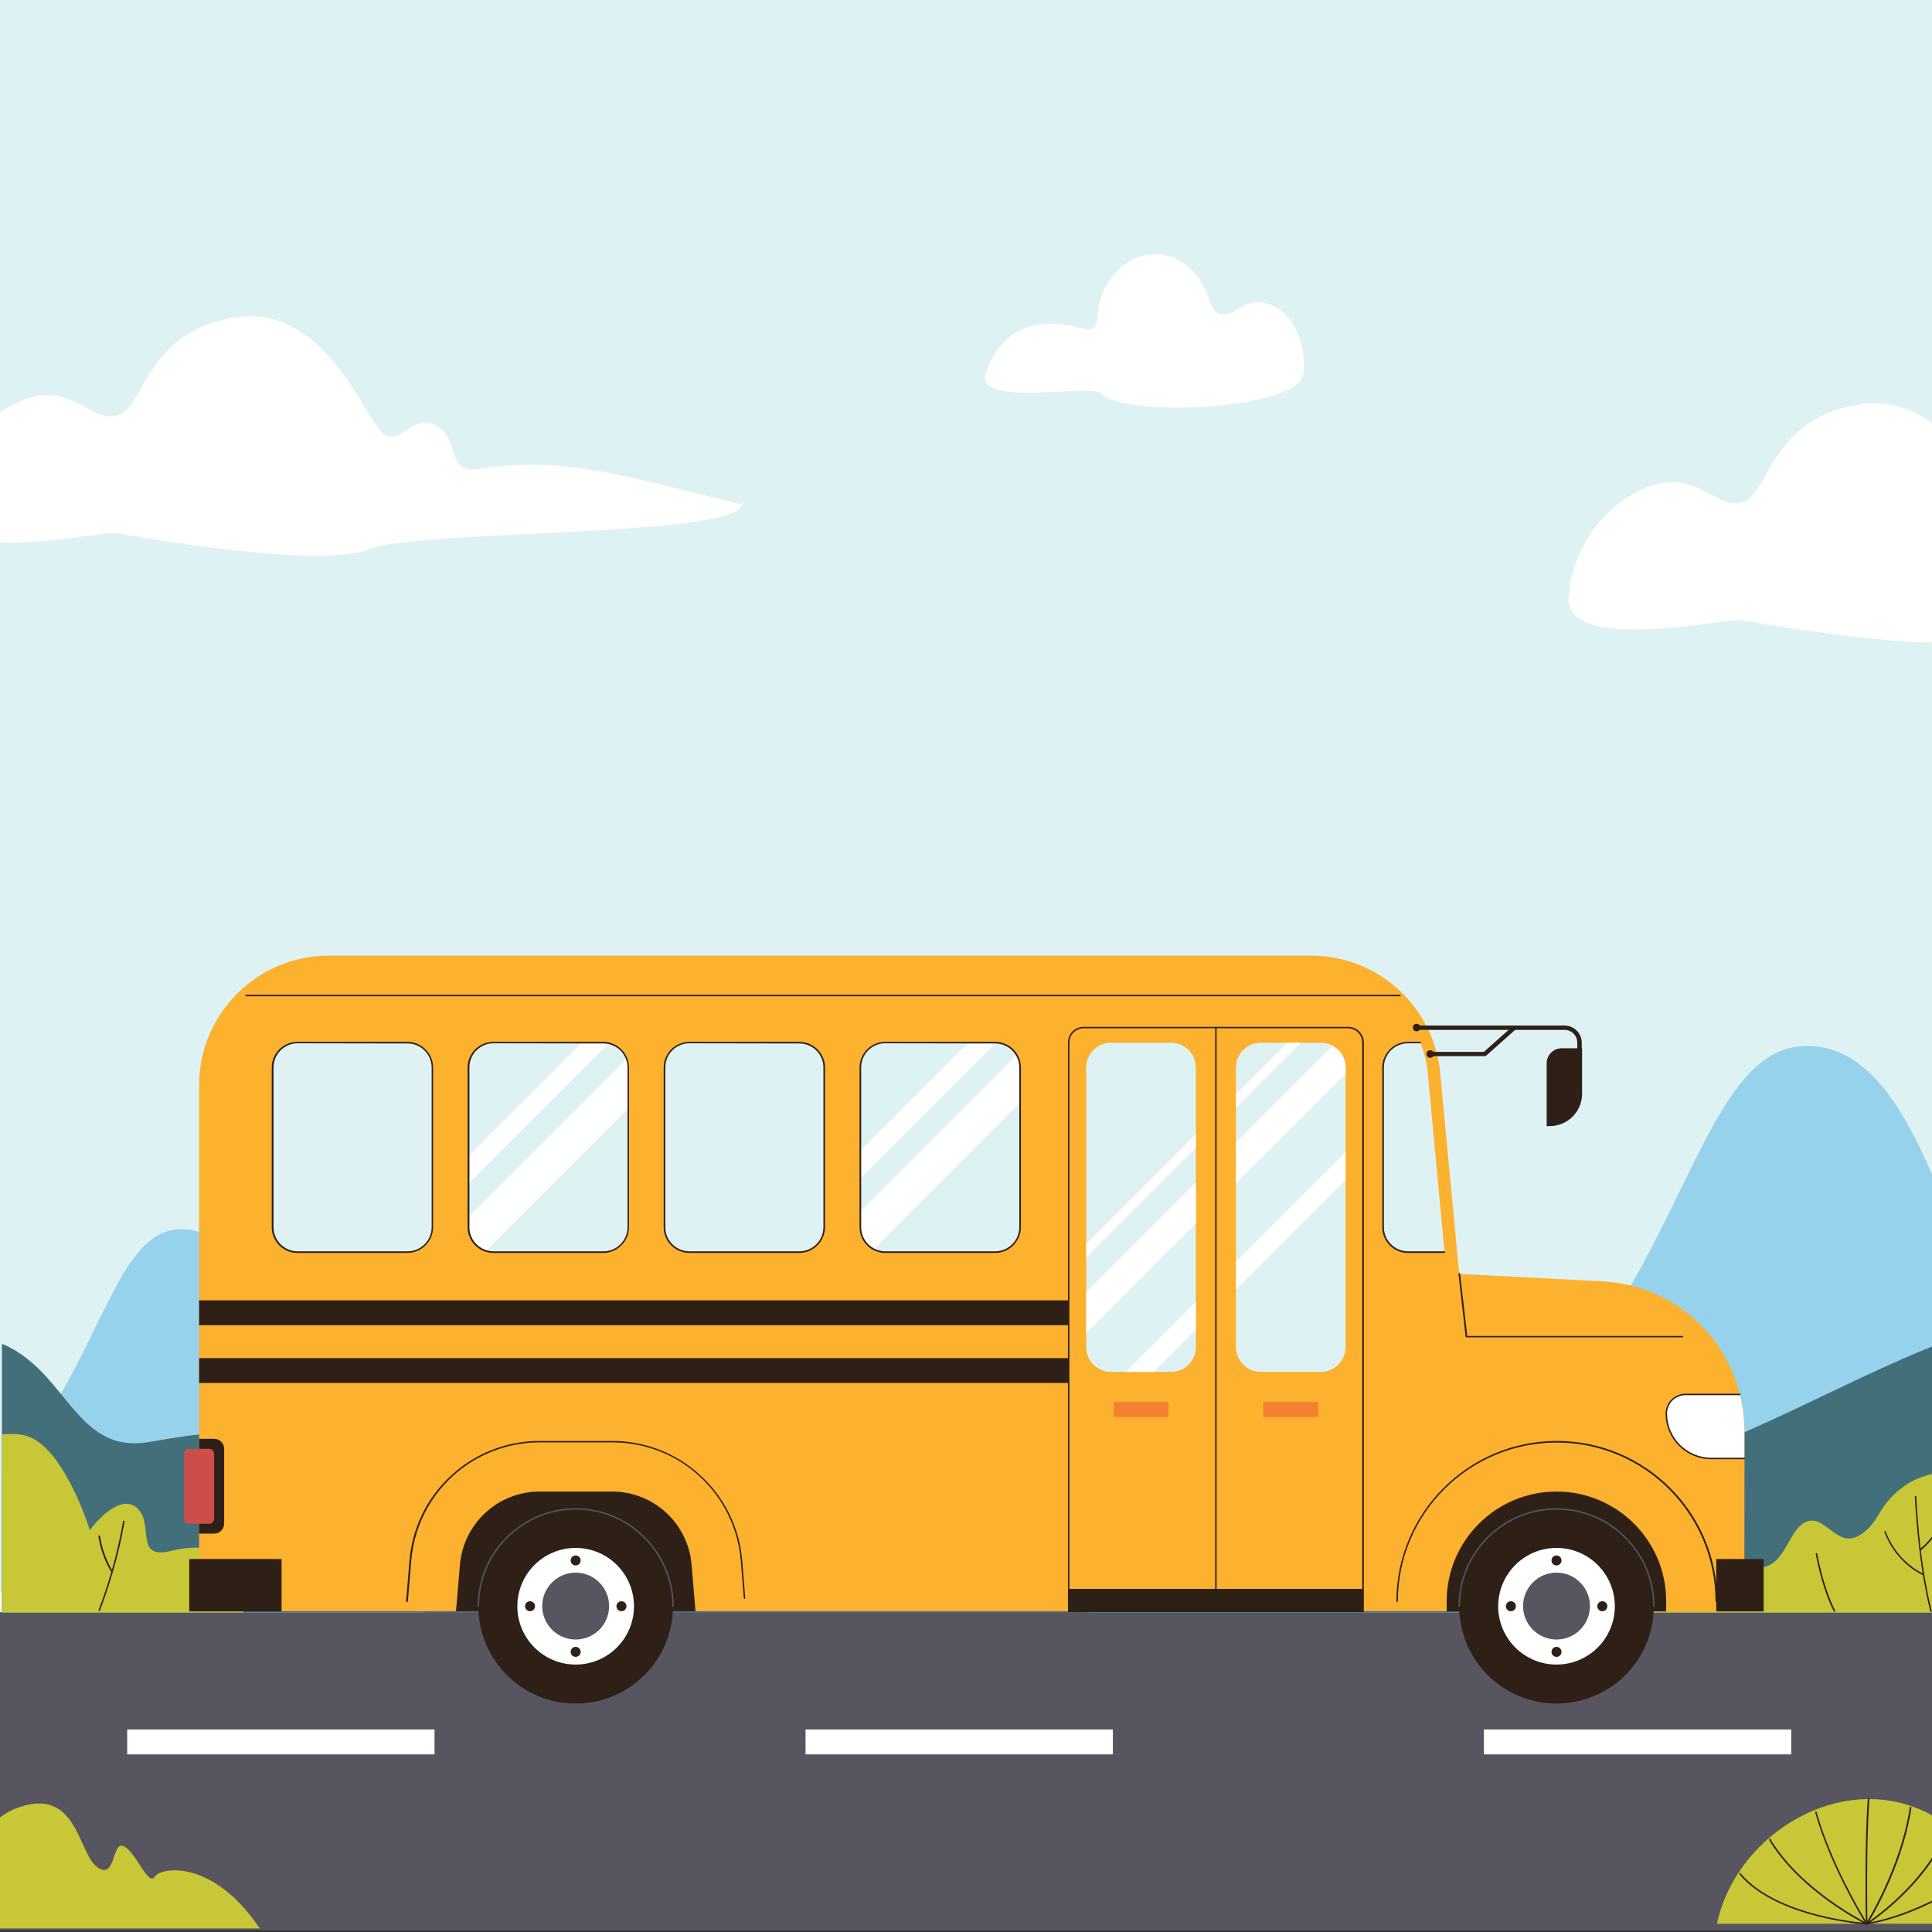<?xml version="1.0" encoding="utf-8"?>
<!-- Generator: Adobe Illustrator 24.1.3, SVG Export Plug-In . SVG Version: 6.00 Build 0)  -->
<svg version="1.1" id="Layer_1" xmlns="http://www.w3.org/2000/svg" xmlns:xlink="http://www.w3.org/1999/xlink" x="0px" y="0px"
	 viewBox="0 0 1080 1080" style="enable-background:new 0 0 1080 1080;" xml:space="preserve">
<rect x="0" y="0" width="1080" height="1080" fill="#333333" stroke="none"/>
<style type="text/css">
	.st0{fill:#DEF2F4;}
	.st1{fill:#FFFFFF;}
	.st2{fill:#57555F;}
	.st3{clip-path:url(#SVGID_2_);fill:#96D2EC;}
	.st4{clip-path:url(#SVGID_4_);fill:#96D2EC;}
	.st5{clip-path:url(#SVGID_6_);fill:#436F7B;}
	.st6{clip-path:url(#SVGID_8_);}
	.st7{fill:#C7C737;}
	.st8{fill:#2E2016;}
	.st9{clip-path:url(#SVGID_10_);}
	.st10{clip-path:url(#SVGID_12_);}
	.st11{fill:#FCB12F;}
	.st12{clip-path:url(#SVGID_14_);}
	.st13{clip-path:url(#SVGID_16_);}
	.st14{fill:#F58031;}
	.st15{clip-path:url(#SVGID_18_);}
	.st16{clip-path:url(#SVGID_20_);}
	.st17{fill:#CD4D49;}
</style>
<g id="Layer_4">
	<rect y="-9.3" class="st0" width="1087.6" height="1087.6"/>
	<g>
		<rect x="-19.3" y="890" class="st1" width="1111" height="111.6"/>
		<rect x="-19.3" y="901.2" class="st2" width="1111" height="177.9"/>
		<g>
			<rect x="71.1" y="966.8" class="st1" width="171.8" height="13.9"/>
			<rect x="450.3" y="966.8" class="st1" width="171.8" height="13.9"/>
			<rect x="829.5" y="966.8" class="st1" width="171.8" height="13.9"/>
		</g>
	</g>
	<g>
		<g>
			<defs>
				<rect id="SVGID_1_" x="1.1" y="294.3" width="1084" height="722.7"/>
			</defs>
			<clipPath id="SVGID_2_">
				<use xlink:href="#SVGID_1_"  style="overflow:visible;"/>
			</clipPath>
			<path class="st3" d="M1010.2,584.7c-91.5,0-58.7,288.9-403.4,316.7h603.3C1102.1,841.2,1101.7,584.7,1010.2,584.7z"/>
		</g>
		<g>
			<defs>
				<rect id="SVGID_3_" x="1.1" y="294.3" width="1084" height="722.7"/>
			</defs>
			<clipPath id="SVGID_4_">
				<use xlink:href="#SVGID_3_"  style="overflow:visible;"/>
			</clipPath>
			<path class="st4" d="M101.5,687.1c-61.9,0-39.7,195.5-272.9,214.3h408.2C163.6,860.6,163.4,687.1,101.5,687.1z"/>
		</g>
		<g>
			<defs>
				<rect id="SVGID_5_" x="1.1" y="294.3" width="1084" height="722.7"/>
			</defs>
			<clipPath id="SVGID_6_">
				<use xlink:href="#SVGID_5_"  style="overflow:visible;"/>
			</clipPath>
			<path class="st5" d="M-228.3,901.4H1413c0,0-101.5-167.9-241.3-167.9S968.2,868.1,627,868.1c-493.8,0-377.8-91.9-543.1-62.1
				c-49.9,9-46.1-59.6-108.4-59.6C-176.3,746.4-228.3,901.4-228.3,901.4z"/>
		</g>
		<g>
			<defs>
				<rect id="SVGID_7_" x="1.1" y="294.3" width="1084" height="722.7"/>
			</defs>
			<clipPath id="SVGID_8_">
				<use xlink:href="#SVGID_7_"  style="overflow:visible;"/>
			</clipPath>
			<g class="st6">
				<path class="st7" d="M135.9,901.4H-74.4c0-78.6,68.8-108.7,92.1-97.6c19.5,9.3,32.5,51.5,32.5,51.5s15.5-21.1,26-12.7
					c10.5,8.4-1.7,29.5,19.2,24.4C116.4,861.8,140.2,865.9,135.9,901.4z"/>
				<g>
					<path class="st8" d="M55.5,900.6c-0.1,0-0.1,0-0.2,0c-0.2-0.1-0.3-0.3-0.2-0.6c0.1-0.2,9.2-23,13.7-49.6c0-0.2,0.3-0.4,0.5-0.3
						c0.2,0,0.4,0.3,0.3,0.5c-4.5,26.7-13.7,49.5-13.8,49.8C55.8,900.5,55.7,900.6,55.5,900.6z"/>
					<path class="st8" d="M62.7,879c-0.1,0-0.3-0.1-0.4-0.2c-0.1-0.1-5.5-8.1-7.3-20c0-0.2,0.1-0.4,0.4-0.5c0.2,0,0.4,0.1,0.5,0.4
						c1.8,11.7,7.1,19.6,7.2,19.7c0.1,0.2,0.1,0.5-0.1,0.6C62.9,879,62.8,879,62.7,879z"/>
				</g>
			</g>
		</g>
		<g>
			<defs>
				<rect id="SVGID_9_" x="1.1" y="294.3" width="1084" height="722.7"/>
			</defs>
			<clipPath id="SVGID_10_">
				<use xlink:href="#SVGID_9_"  style="overflow:visible;"/>
			</clipPath>
			<g class="st9">
				<path class="st7" d="M1174.4,901.4H872.8c13.6-44.7,98.6-23.3,112.2-25.2c13.6-1.9,14.9-22.2,25.2-25.7s16.8,15,29,7.9
					s9.8-17.4,26.8-28.7C1085.5,816.6,1168.4,805.7,1174.4,901.4z"/>
				<g>
					<path class="st8" d="M1079.5,901c-0.2,0-0.4-0.1-0.4-0.3c-0.1-0.2-6.5-23-8.7-64.1c0-0.2,0.2-0.4,0.4-0.4
						c0.2,0,0.4,0.2,0.4,0.4c2.1,41,8.6,63.7,8.7,63.9S1079.8,901,1079.5,901C1079.6,901,1079.6,901,1079.5,901z"/>
					<path class="st8" d="M1075.4,880.6c-0.1,0-0.1,0-0.2,0c-0.1-0.1-14.9-5.9-21.8-24.2c-0.1-0.2,0-0.5,0.2-0.5
						c0.2-0.1,0.5,0,0.5,0.2c6.8,17.9,21.2,23.6,21.3,23.7c0.2,0.1,0.3,0.3,0.2,0.5C1075.7,880.5,1075.5,880.6,1075.4,880.6z"/>
					<path class="st8" d="M1073.4,866.8c-0.1,0-0.3-0.1-0.3-0.2c-0.1-0.2-0.1-0.5,0.1-0.6s16.1-12.8,15.9-30.9
						c0-0.2,0.2-0.4,0.4-0.4l0,0c0.2,0,0.4,0.2,0.4,0.4c0.3,18.6-16,31.5-16.2,31.6C1073.6,866.8,1073.5,866.8,1073.4,866.8z"/>
					<path class="st8" d="M1025.6,901c-0.1,0-0.3-0.1-0.4-0.2c-0.1-0.1-5.9-10-10.2-32.1c0-0.2,0.1-0.5,0.3-0.5s0.5,0.1,0.5,0.3
						c4.3,21.9,10.1,31.8,10.1,31.9c0.1,0.2,0.1,0.5-0.1,0.6C1025.8,900.9,1025.7,901,1025.6,901z"/>
				</g>
			</g>
		</g>
	</g>
	<g>
		<g>
			<defs>
				<rect id="SVGID_11_" x="-5.7" y="105.6" width="1093.3" height="728.9"/>
			</defs>
			<clipPath id="SVGID_12_">
				<use xlink:href="#SVGID_11_"  style="overflow:visible;"/>
			</clipPath>
			<g class="st10">
				<path class="st1" d="M414.5,281.9c0,18.5-181.5,13.9-208.5,25.2S73,299.4,65,298c-8-1.5-103.7,20.8-96-16.1
					c4.7-39.3,37.9-60.6,56.9-61s28.4,16.4,41.5,10.6c13.1-5.8,16-48.1,66-54.3s71.4,60.1,81.6,65.6c10.2,5.5,15.1-11.1,27.8-5.3
					c15.4,7.2,5.5,27.8,25.1,24.6C316.6,254.3,353.5,267.6,414.5,281.9z"/>
				<path class="st1" d="M1322.7,330.5c0,18.5-181.5,13.9-208.5,25.2s-133-7.7-141-9.1c-8-1.5-103.7,20.8-96-16.1
					c4.7-39.3,37.9-60.6,56.9-61s28.4,16.4,41.5,10.6s16-48.1,66-54.3s71.4,60.1,81.6,65.6s15.1-11.1,27.8-5.3
					c15.4,7.2,5.5,27.8,25.1,24.6C1224.8,302.8,1261.7,316.2,1322.7,330.5z"/>
				<path class="st1" d="M728.6,208.8c-2,20.5-101,24.9-113.5,11c-5-5.5-69.8,8.2-64.1-11c8.1-24.1,26.6-32.5,53.4-25.4
					c16.9,4.5,0.5-14.1,22.3-33.9c14-12.8,40.3-10.3,49.5,18.8c2.6,8.3,7.8,9.7,15.5,4.5C710.1,160.2,731.4,180.6,728.6,208.8z"/>
			</g>
		</g>
	</g>
	<g>
		<path class="st11" d="M975.1,900.7H111.3v-294c0-40,32.5-72.5,72.5-72.5h549.1c37.4,0,68.7,28.5,72.2,65.7l10.6,112.2l80.2,4.2
			c44.4,2.3,79.3,39,79.3,83.6L975.1,900.7L975.1,900.7z"/>
		<path class="st8" d="M959.4,895.6c-0.2,0-0.4-0.2-0.4-0.4c0-49-39.8-88.8-88.8-88.8s-88.8,39.8-88.8,88.8c0,0.2-0.2,0.4-0.4,0.4
			s-0.4-0.2-0.4-0.4c0-49.4,40.2-89.7,89.7-89.7c49.4,0,89.7,40.2,89.7,89.7C959.8,895.4,959.6,895.6,959.4,895.6z"/>
		<path class="st8" d="M870.1,833.8L870.1,833.8c-33.9,0-61.4,27.5-61.4,61.4v5.6h122.7v-5.6C931.5,861.3,904,833.8,870.1,833.8z"/>
		<g>
			<circle class="st8" cx="870.1" cy="897.9" r="54.4"/>
			<path class="st2" d="M924.5,898.3c-0.2,0-0.4-0.2-0.4-0.4c0-29.8-24.2-54-54-54s-54,24.2-54,54c0,0.2-0.2,0.4-0.4,0.4
				s-0.4-0.2-0.4-0.4c0-30.2,24.6-54.8,54.8-54.8s54.8,24.6,54.8,54.8C924.9,898.1,924.7,898.3,924.5,898.3z"/>
			<circle class="st1" cx="870.1" cy="897.9" r="32.6"/>
			<path class="st2" d="M870.1,916.5c-10.3,0-18.7-8.4-18.7-18.7s8.4-18.7,18.7-18.7s18.7,8.4,18.7,18.7
				C888.8,908.2,880.4,916.5,870.1,916.5z"/>
			<circle class="st8" cx="870.1" cy="872.3" r="2.8"/>
			<circle class="st8" cx="844.6" cy="897.9" r="2.8"/>
			<circle class="st8" cx="870.1" cy="923.4" r="2.8"/>
			<circle class="st8" cx="895.7" cy="897.9" r="2.8"/>
		</g>
		<path class="st8" d="M227.4,895.6L227.4,895.6c-0.3,0-0.4-0.2-0.4-0.4l1.9-22.8c1.5-18.3,9.8-35.2,23.3-47.6
			c13.5-12.4,31-19.3,49.4-19.3h40.6c18.3,0,35.9,6.8,49.4,19.3c13.5,12.4,21.8,29.3,23.3,47.6l1.7,20.9c0,0.2-0.1,0.4-0.4,0.4
			c-0.2,0-0.4-0.1-0.4-0.4l-1.7-20.9c-1.5-18.1-9.7-34.8-23-47.1s-30.7-19-48.8-19h-40.6c-18.1,0-35.5,6.8-48.8,19
			c-13.3,12.3-21.5,29-23,47.1l-1.9,22.8C227.8,895.4,227.7,895.6,227.4,895.6z"/>
		<path class="st8" d="M342.2,833.8h-40.6c-23.2,0-42.5,17.8-44.5,40.9l-2.2,26h133.9l-2.2-26C384.7,851.6,365.4,833.8,342.2,833.8z
			"/>
		<g>
			<path class="st0" d="M227.7,699.9h-61.4c-7.7,0-13.9-6.2-13.9-13.9v-89.2c0-7.7,6.2-13.9,13.9-13.9h61.4
				c7.7,0,13.9,6.2,13.9,13.9V686C241.7,693.7,235.4,699.9,227.7,699.9z"/>
			<path class="st0" d="M337.2,699.9h-61.4c-7.7,0-13.9-6.2-13.9-13.9v-89.2c0-7.7,6.2-13.9,13.9-13.9h61.4
				c7.7,0,13.9,6.2,13.9,13.9V686C351.2,693.7,344.9,699.9,337.2,699.9z"/>
			<path class="st0" d="M446.8,699.9h-61.4c-7.7,0-13.9-6.2-13.9-13.9v-89.2c0-7.7,6.2-13.9,13.9-13.9h61.4
				c7.7,0,13.9,6.2,13.9,13.9V686C460.7,693.7,454.5,699.9,446.8,699.9z"/>
			<path class="st8" d="M227.7,700.4h-61.4c-7.9,0-14.4-6.4-14.4-14.4v-89.2c0-7.9,6.4-14.4,14.4-14.4h61.4
				c7.9,0,14.4,6.4,14.4,14.4V686C242.1,693.9,235.6,700.4,227.7,700.4z M166.4,583.2c-7.5,0-13.5,6.1-13.5,13.5V686
				c0,7.5,6.1,13.5,13.5,13.5h61.4c7.5,0,13.5-6.1,13.5-13.5v-89.2c0-7.5-6.1-13.5-13.5-13.5L166.4,583.2L166.4,583.2z"/>
			<path class="st8" d="M446.8,700.4h-61.4c-7.9,0-14.4-6.4-14.4-14.4v-89.2c0-7.9,6.4-14.4,14.4-14.4h61.4
				c7.9,0,14.4,6.4,14.4,14.4V686C461.1,693.9,454.7,700.4,446.8,700.4z M385.4,583.2c-7.5,0-13.5,6.1-13.5,13.5V686
				c0,7.5,6.1,13.5,13.5,13.5h61.4c7.5,0,13.5-6.1,13.5-13.5v-89.2c0-7.5-6.1-13.5-13.5-13.5L385.4,583.2L385.4,583.2z"/>
			<path class="st0" d="M556.3,699.9h-61.4c-7.7,0-13.9-6.2-13.9-13.9v-89.2c0-7.7,6.2-13.9,13.9-13.9h61.4
				c7.7,0,13.9,6.2,13.9,13.9V686C570.2,693.7,564,699.9,556.3,699.9z"/>
			<g>
				<g>
					<defs>
						<path id="SVGID_13_" d="M337.2,699.9h-61.4c-7.7,0-13.9-6.2-13.9-13.9v-89.2c0-7.7,6.2-13.9,13.9-13.9h61.4
							c7.7,0,13.9,6.2,13.9,13.9V686C351.2,693.7,344.9,699.9,337.2,699.9z"/>
					</defs>
					<clipPath id="SVGID_14_">
						<use xlink:href="#SVGID_13_"  style="overflow:visible;"/>
					</clipPath>
					<g class="st12">
						
							<rect x="203.8" y="612.8" transform="matrix(0.707 -0.707 0.707 0.707 -349.978 391.562)" class="st1" width="187.7" height="10.9"/>
						
							<rect x="224.2" y="628.5" transform="matrix(0.707 -0.707 0.707 0.707 -358.407 411.898)" class="st1" width="187.7" height="20.2"/>
					</g>
				</g>
			</g>
			<g>
				<g>
					<defs>
						<path id="SVGID_15_" d="M556.3,699.9h-61.4c-7.7,0-13.9-6.2-13.9-13.9v-89.2c0-7.7,6.2-13.9,13.9-13.9h61.4
							c7.7,0,13.9,6.2,13.9,13.9V686C570.2,693.7,564,699.9,556.3,699.9z"/>
					</defs>
					<clipPath id="SVGID_16_">
						<use xlink:href="#SVGID_15_"  style="overflow:visible;"/>
					</clipPath>
					<g class="st13">
						
							<rect x="420" y="612.8" transform="matrix(0.707 -0.707 0.707 0.707 -286.678 544.441)" class="st1" width="187.7" height="10.9"/>
						
							<rect x="440.3" y="628.4" transform="matrix(0.707 -0.707 0.707 0.707 -295.077 564.699)" class="st1" width="187.7" height="20.2"/>
					</g>
				</g>
			</g>
			<path class="st8" d="M337.2,700.4h-61.4c-7.9,0-14.4-6.4-14.4-14.4v-89.2c0-7.9,6.4-14.4,14.4-14.4h61.4
				c7.9,0,14.4,6.4,14.4,14.4V686C351.6,693.9,345.1,700.4,337.2,700.4z M275.9,583.2c-7.5,0-13.5,6.1-13.5,13.5V686
				c0,7.5,6.1,13.5,13.5,13.5h61.4c7.5,0,13.5-6.1,13.5-13.5v-89.2c0-7.5-6.1-13.5-13.5-13.5L275.9,583.2L275.9,583.2z"/>
			<path class="st8" d="M556.3,700.4h-61.4c-7.9,0-14.4-6.4-14.4-14.4v-89.2c0-7.9,6.4-14.4,14.4-14.4h61.4
				c7.9,0,14.4,6.4,14.4,14.4V686C570.6,693.9,564.2,700.4,556.3,700.4z M494.9,583.2c-7.5,0-13.5,6.1-13.5,13.5V686
				c0,7.5,6.1,13.5,13.5,13.5h61.4c7.5,0,13.5-6.1,13.5-13.5v-89.2c0-7.5-6.1-13.5-13.5-13.5L494.9,583.2L494.9,583.2z"/>
		</g>
		<path class="st0" d="M787.1,699.9h20.4l-9.3-99.4c-0.6-6.2-2-12.2-4.2-17.7h-6.9c-7.7,0-13.9,6.2-13.9,13.9V686
			C773.1,693.7,779.4,699.9,787.1,699.9z"/>
		<path class="st8" d="M807.5,700.4h-20.4c-7.9,0-14.4-6.4-14.4-14.4v-89.2c0-7.9,6.4-14.4,14.4-14.4h6.9c0.2,0,0.4,0.2,0.4,0.4
			s-0.2,0.4-0.4,0.4h-6.9c-7.5,0-13.5,6.1-13.5,13.5V686c0,7.5,6.1,13.5,13.5,13.5h20.4c0.2,0,0.4,0.2,0.4,0.4
			C807.9,700.2,807.7,700.4,807.5,700.4z"/>
		<path class="st8" d="M782.5,556.9h-645c-0.2,0-0.4-0.2-0.4-0.4s0.2-0.4,0.4-0.4h645.1c0.2,0,0.4,0.2,0.4,0.4
			S782.8,556.9,782.5,556.9z"/>
		<rect x="111.3" y="726.9" class="st8" width="486.1" height="13.9"/>
		<rect x="111.3" y="759.2" class="st8" width="486.1" height="13.9"/>
		<rect x="105.8" y="871.5" class="st8" width="51.6" height="29.3"/>
		<rect x="959.4" y="871.5" class="st8" width="26.5" height="29.3"/>
		<g>
			<path class="st0" d="M738.3,766.9h-33.5c-7.7,0-13.9-6.2-13.9-13.9V596.8c0-7.7,6.2-13.9,13.9-13.9h33.5
				c7.7,0,13.9,6.2,13.9,13.9V753C752.2,760.6,746,766.9,738.3,766.9z"/>
			<rect x="706.2" y="783.7" class="st14" width="30.7" height="8.4"/>
			<rect x="622.5" y="783.7" class="st14" width="30.7" height="8.4"/>
			<path class="st0" d="M654.6,766.9h-33.5c-7.7,0-13.9-6.2-13.9-13.9V596.8c0-7.7,6.2-13.9,13.9-13.9h33.5
				c7.7,0,13.9,6.2,13.9,13.9V753C668.6,760.6,662.3,766.9,654.6,766.9z"/>
			<path class="st8" d="M762,901.2H597.4c-0.2,0-0.4-0.2-0.4-0.4v-318c0-4.8,3.9-8.8,8.8-8.8h147.8c4.8,0,8.8,3.9,8.8,8.8v317.9
				C762.4,901,762.2,901.2,762,901.2z M597.8,900.3h163.7V582.8c0-4.4-3.6-8-8-8H605.8c-4.4,0-8,3.6-8,8V900.3z"/>
			<path class="st8" d="M679.7,901.2c-0.2,0-0.4-0.2-0.4-0.4V574.4c0-0.2,0.2-0.4,0.4-0.4s0.4,0.2,0.4,0.4v326.3
				C680.1,901,679.9,901.2,679.7,901.2z"/>
			<rect x="597.4" y="888.2" class="st8" width="164.5" height="12.5"/>
			<g>
				<g>
					<defs>
						<path id="SVGID_17_" d="M738.3,766.9h-33.5c-7.7,0-13.9-6.2-13.9-13.9V596.8c0-7.7,6.2-13.9,13.9-13.9h33.5
							c7.7,0,13.9,6.2,13.9,13.9V753C752.2,760.6,746,766.9,738.3,766.9z"/>
					</defs>
					<clipPath id="SVGID_18_">
						<use xlink:href="#SVGID_17_"  style="overflow:visible;"/>
					</clipPath>
					<g class="st15">
						
							<rect x="534.4" y="641.4" transform="matrix(0.707 -0.707 0.707 0.707 -261.462 657.051)" class="st1" width="256.1" height="5.4"/>
						
							<rect x="583.2" y="687.5" transform="matrix(0.707 -0.707 0.707 0.707 -281.686 705.887)" class="st1" width="256.1" height="10.9"/>
						
							<rect x="551.7" y="653.3" transform="matrix(0.707 -0.707 0.707 0.707 -268.626 674.354)" class="st1" width="256.1" height="16.2"/>
					</g>
				</g>
			</g>
			<g>
				<g>
					<defs>
						<path id="SVGID_19_" d="M654.6,766.9h-33.5c-7.7,0-13.9-6.2-13.9-13.9V596.8c0-7.7,6.2-13.9,13.9-13.9h33.5
							c7.7,0,13.9,6.2,13.9,13.9V753C668.6,760.6,662.3,766.9,654.6,766.9z"/>
					</defs>
					<clipPath id="SVGID_20_">
						<use xlink:href="#SVGID_19_"  style="overflow:visible;"/>
					</clipPath>
					<g class="st16">
						
							<rect x="534.4" y="641.4" transform="matrix(0.707 -0.707 0.707 0.707 -261.462 657.051)" class="st1" width="256.1" height="5.4"/>
						
							<rect x="583.2" y="687.5" transform="matrix(0.707 -0.707 0.707 0.707 -281.686 705.887)" class="st1" width="256.1" height="10.9"/>
						
							<rect x="551.7" y="653.3" transform="matrix(0.707 -0.707 0.707 0.707 -268.626 674.354)" class="st1" width="256.1" height="16.2"/>
					</g>
				</g>
			</g>
		</g>
		<path class="st8" d="M940.5,747.6H819.7c-0.2,0-0.4-0.2-0.4-0.4l-4-35.1c0-0.2,0.1-0.4,0.4-0.5c0.2,0,0.4,0.1,0.5,0.4l4,34.8
			h120.4c0.2,0,0.4,0.2,0.4,0.4C940.9,747.4,940.7,747.6,940.5,747.6z"/>
		<path class="st8" d="M111.3,857.3h8.4c3.1,0,5.6-2.5,5.6-5.6v-41.8c0-3.1-2.5-5.6-5.6-5.6h-8.4V857.3z"/>
		<path class="st17" d="M116.9,851.8h-11.2c-1.5,0-2.8-1.2-2.8-2.8v-36.3c0-1.5,1.2-2.8,2.8-2.8h11.2c1.5,0,2.8,1.2,2.8,2.8V849
			C119.7,850.5,118.5,851.8,116.9,851.8z"/>
		<g>
			<path class="st1" d="M975.1,799.8c0-7-0.9-13.8-2.5-20.3l0,0h-30.4c-5.9,0-10.7,4.8-10.7,10.7l0,0c0,13.9,11.2,25.1,25.1,25.1
				h18.5L975.1,799.8L975.1,799.8z"/>
			<path class="st8" d="M975.1,815.7h-18.5c-14.1,0-25.5-11.4-25.5-25.5c0-6.1,5-11.1,11.1-11.1h30.4c0.2,0,0.4,0.2,0.4,0.4
				s-0.2,0.4-0.4,0.4h-30.4c-5.7,0-10.3,4.6-10.3,10.3c0,13.6,11.1,24.7,24.7,24.7h18.5c0.2,0,0.4,0.2,0.4,0.4
				S975.3,815.7,975.1,815.7z"/>
		</g>
		<g>
			<path class="st8" d="M864.6,629.5h1.7c10,0,18.1-8.1,18.1-18.1V586H873c-4.6,0-8.4,3.7-8.4,8.4V629.5z"/>
			<path class="st8" d="M882.9,608.9c-0.7,0-1.2-0.6-1.2-1.2v-24.9c0-3.9-3.2-7.1-7.1-7.1h-82.7c-0.7,0-1.2-0.6-1.2-1.2
				c0-0.7,0.6-1.2,1.2-1.2h82.7c5.3,0,9.6,4.3,9.6,9.6v24.9C884.2,608.4,883.6,608.9,882.9,608.9z"/>
			<path class="st8" d="M830,590.4h-30.2c-0.7,0-1.2-0.6-1.2-1.2c0-0.7,0.6-1.2,1.2-1.2h29.7l16.2-14.4c0.5-0.5,1.3-0.4,1.7,0.1
				c0.5,0.5,0.4,1.3-0.1,1.7l-16.6,14.8C830.5,590.3,830.3,590.4,830,590.4z"/>
			<circle class="st8" cx="799.5" cy="589.2" r="2.1"/>
			<circle class="st8" cx="791.9" cy="574.4" r="2.1"/>
		</g>
		<g>
			<circle class="st8" cx="321.8" cy="897.9" r="54.4"/>
			<path class="st2" d="M376.2,898.3c-0.2,0-0.4-0.2-0.4-0.4c0-29.8-24.2-54-54-54s-54,24.2-54,54c0,0.2-0.2,0.4-0.4,0.4
				c-0.2,0-0.4-0.2-0.4-0.4c0-30.2,24.6-54.8,54.8-54.8c30.2,0,54.8,24.6,54.8,54.8C376.6,898.1,376.4,898.3,376.2,898.3z"/>
			<circle class="st1" cx="321.8" cy="897.9" r="32.6"/>
			<path class="st2" d="M321.8,916.5c-10.3,0-18.7-8.4-18.7-18.7s8.4-18.7,18.7-18.7c10.3,0,18.7,8.4,18.7,18.7
				C340.5,908.2,332.1,916.5,321.8,916.5z"/>
			<circle class="st8" cx="321.8" cy="872.3" r="2.8"/>
			<circle class="st8" cx="296.3" cy="897.9" r="2.8"/>
			<circle class="st8" cx="321.8" cy="923.4" r="2.8"/>
			<circle class="st8" cx="347.4" cy="897.9" r="2.8"/>
		</g>
	</g>
	<path class="st7" d="M-61.8,1078h207c-26-38.7-55.1-34.5-58.7-28.9s-10.3-13.4-17.2-17c-6.9-3.6-4.3,19.4-15,11.6
		s-11-44.3-43.2-33.6s-14.5,44.1-27.3,42.3C-28.9,1050.6-73.7,1042.8-61.8,1078z"/>
	<g>
		<path class="st7" d="M959.8,1075.4h167.5C1083.9,961.8,974.4,1005.7,959.8,1075.4z"/>
		<path class="st8" d="M1043.5,1075.8c-0.1,0-0.3-0.1-0.4-0.2c-0.2-0.3-19.6-31.2-28.4-62.4c-0.1-0.2,0.1-0.5,0.3-0.5
			c0.2-0.1,0.5,0.1,0.5,0.3c7.7,27.4,23.7,54.6,27.5,60.8c-0.1-8.1-0.6-45.9,1.1-68.1c0-0.2,0.2-0.4,0.5-0.4c0.2,0,0.4,0.2,0.4,0.5
			c-1.9,24.9-1.1,69.2-1.1,69.6C1043.9,1075.6,1043.8,1075.8,1043.5,1075.8C1043.6,1075.8,1043.6,1075.8,1043.5,1075.8z"/>
		<path class="st8" d="M1043.5,1075.8L1043.5,1075.8c-0.5,0-50.4-3.3-71.2-28.1c-0.2-0.2-0.1-0.4,0.1-0.6c0.2-0.2,0.5-0.1,0.6,0.1
			c18.1,21.6,58.7,26.7,68.4,27.6c-7.8-4.1-37.2-20.9-52.5-46.3c-0.1-0.2-0.1-0.5,0.1-0.6c0.2-0.1,0.5-0.1,0.6,0.1
			c17.5,29.1,53.7,46.8,54,47c0.2,0.1,0.3,0.3,0.2,0.5C1043.9,1075.6,1043.7,1075.8,1043.5,1075.8z"/>
		<path class="st8" d="M1043.5,1075.8c-0.1,0-0.2,0-0.3-0.1c-0.1-0.1-0.2-0.4-0.1-0.5c0.2-0.3,19.5-31.2,24.5-64.9
			c0-0.2,0.2-0.4,0.5-0.4c0.2,0,0.4,0.2,0.4,0.5c-4.3,29.4-19.5,56.7-23.6,63.6c6.7-4.7,33.1-24.3,44.4-53.1
			c0.1-0.2,0.3-0.3,0.6-0.2c0.2,0.1,0.3,0.3,0.2,0.6c-13,33.2-46,54.3-46.3,54.5C1043.7,1075.8,1043.6,1075.8,1043.5,1075.8z"/>
		<path class="st8" d="M1043.5,1075.8c-0.2,0-0.4-0.2-0.4-0.4c0-0.2,0.1-0.4,0.4-0.5c0.3,0,31.2-4,65.1-30.5
			c0.2-0.1,0.5-0.1,0.6,0.1s0.1,0.5-0.1,0.6C1075,1071.8,1043.9,1075.7,1043.5,1075.8C1043.6,1075.8,1043.5,1075.8,1043.5,1075.8z"
			/>
	</g>
</g>
</svg>
